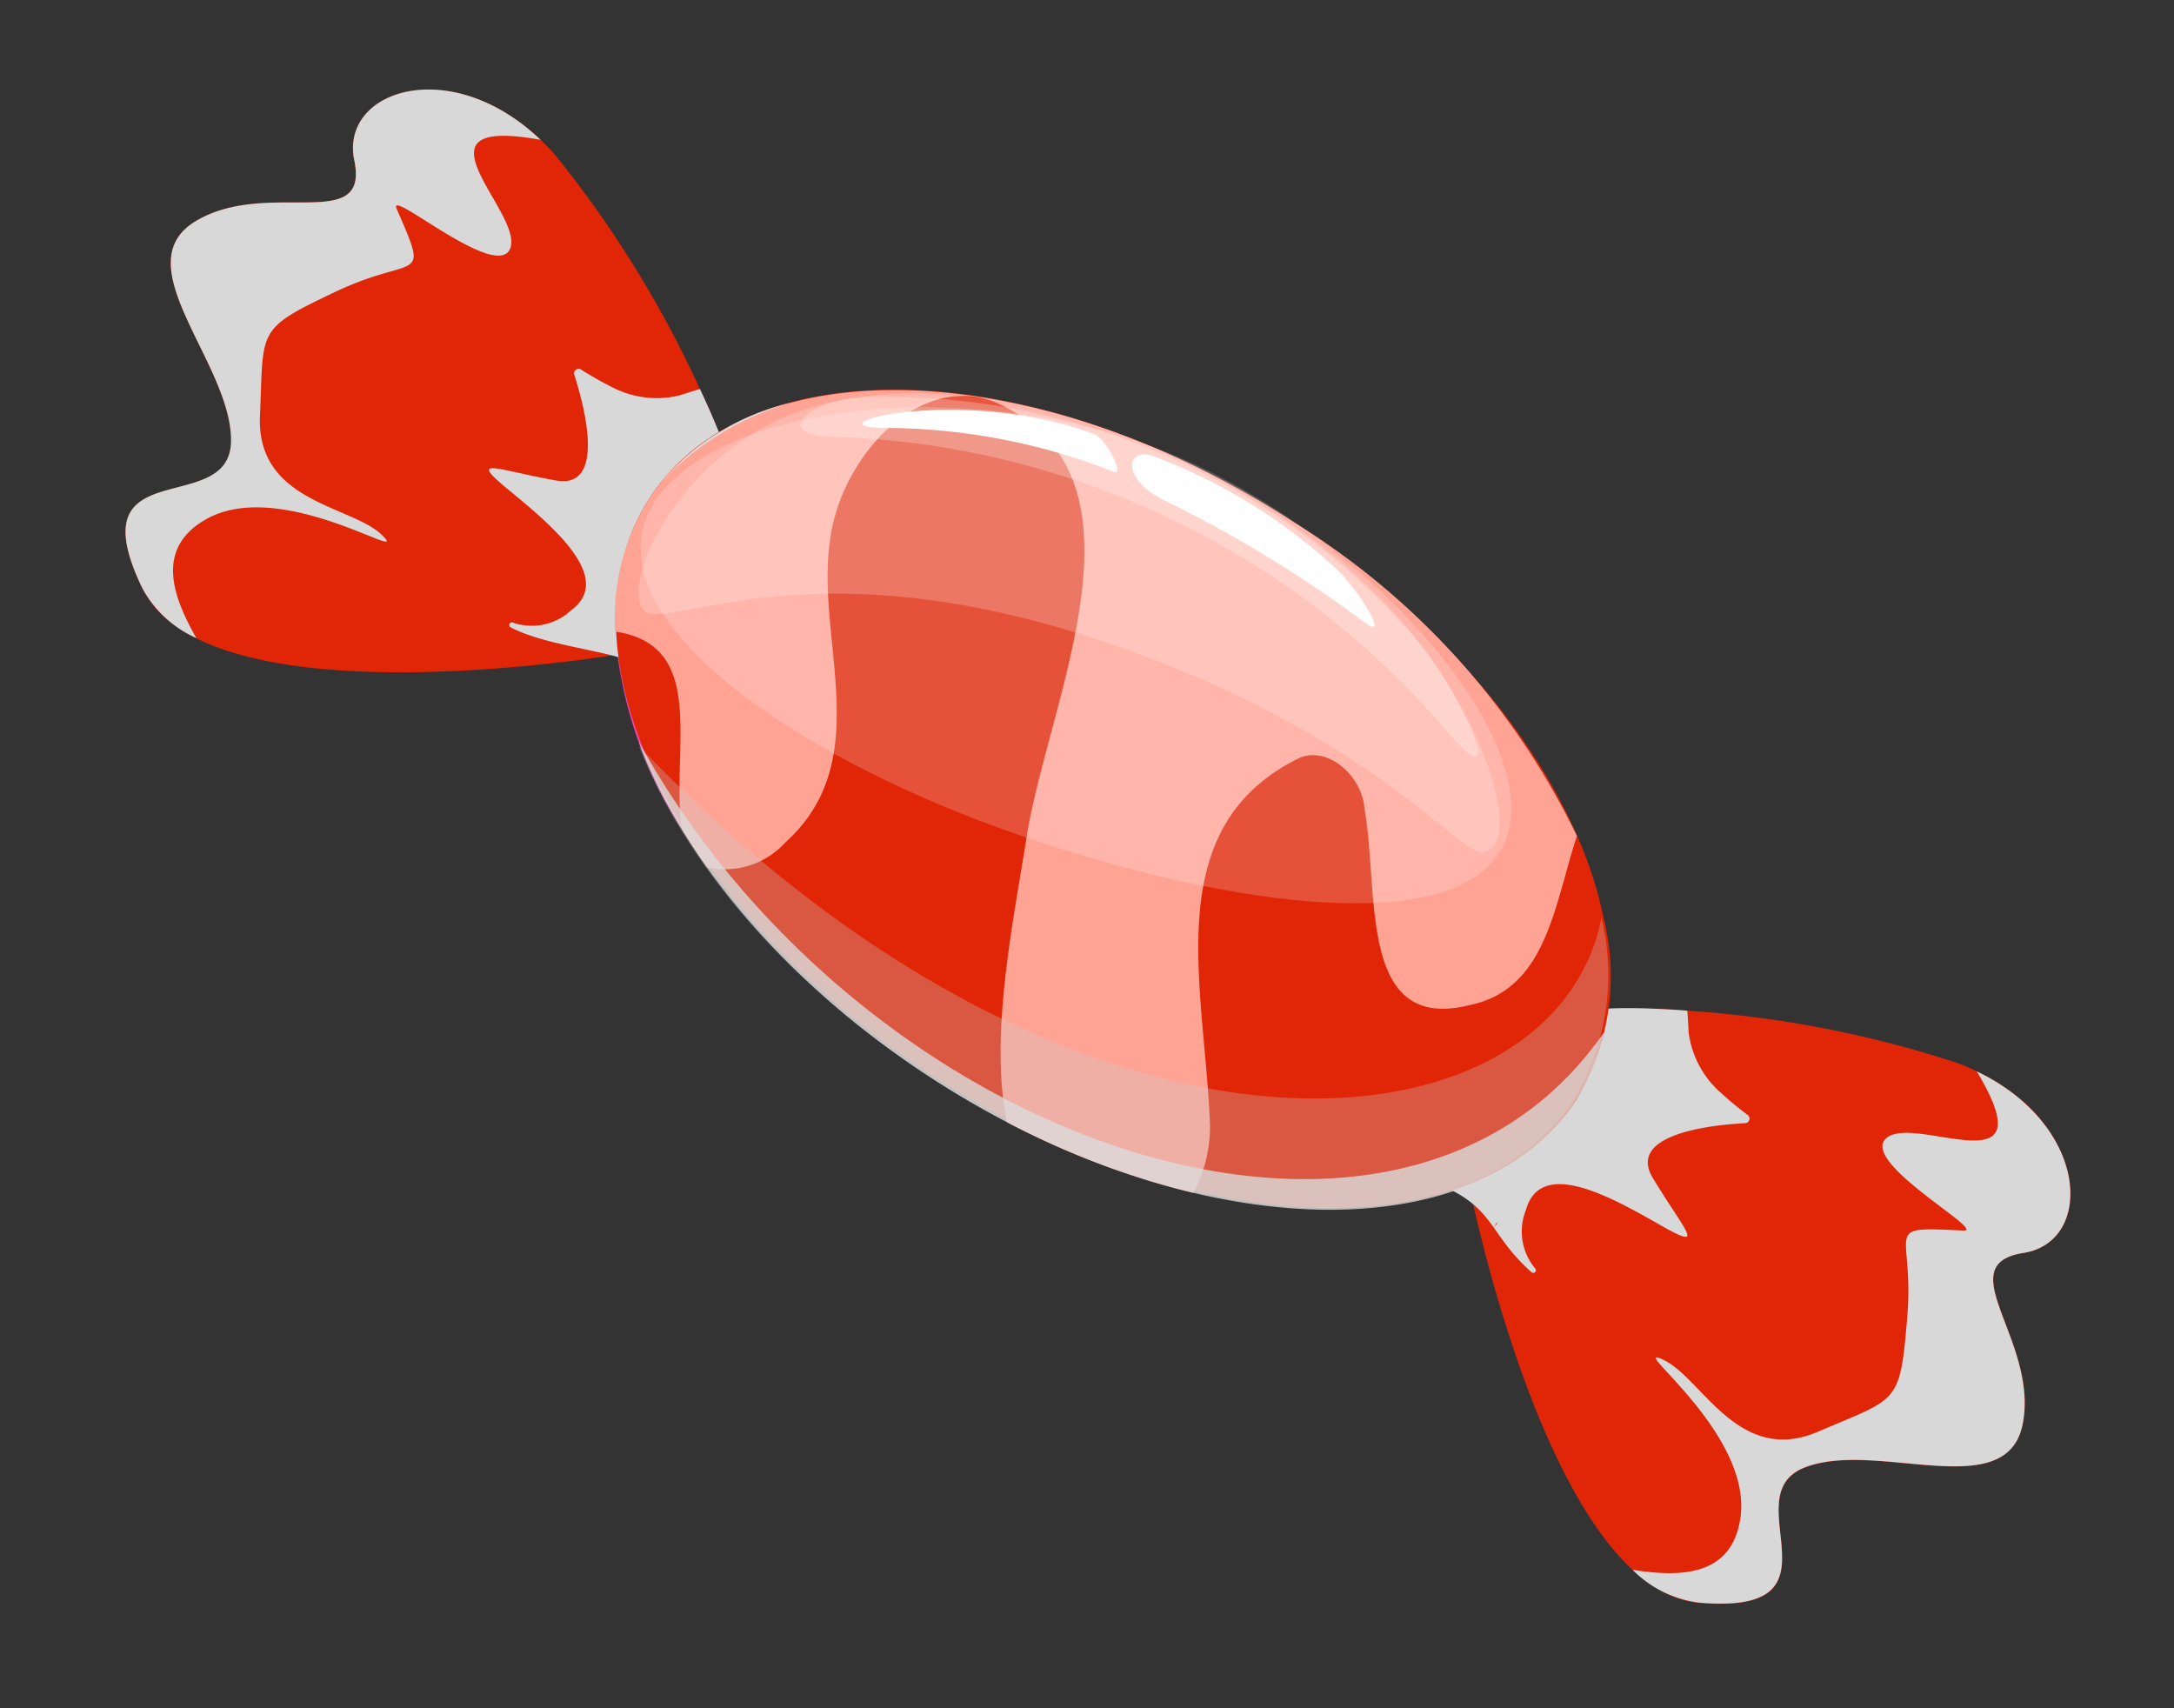 <svg xmlns="http://www.w3.org/2000/svg" width="73.536" height="57.772" viewBox="0 0 73.536 57.772">
  <rect x="0" y="0" width="73.536" height="57.772" fill="#333333" stroke="none"/>
  <g id="Grupo_14411" data-name="Grupo 14411" transform="matrix(0.839, 0.545, -0.545, 0.839, 12.837, -2.463)">
    <path id="Trazado_13012" data-name="Trazado 13012" d="M5.525,4.66A14.254,14.254,0,0,1,0,.287C2.9-1.041,3.72,2.553,5.525,4.66Z" transform="translate(19.652 15.344)" fill="#ef44a4"/>
    <g id="Grupo_1061" data-name="Grupo 1061" transform="translate(52.944 2.959)">
      <path id="Trazado_13013" data-name="Trazado 13013" d="M0,0" transform="translate(5.126 16.463)" fill="#ef44a4"/>
      <g id="Grupo_1060" data-name="Grupo 1060" transform="translate(0 0)">
        <path id="Trazado_13014" data-name="Trazado 13014" d="M0,12.477s.225.235.625.623c.028.028.059.057.09.088,2.344,2.27,9.868,9.09,13.674,7.049,4.545-2.437-1.029-3.624.487-5.761s6.464-2.664,5.367-5.3-5.02-3.115-3.114-4.828-.745-5.2-5.378-4.164A37.072,37.072,0,0,0,3.136,3.673c-.131.071-.258.141-.38.21-.7.394-1.3.766-1.747,1.078-.049.033-.094.067-.139.1-.453.329-.716.586-.727.729C.117,6.155.082,7.776.051,9.33c-.014.818-.026,1.618-.036,2.207v0C.006,12.106,0,12.477,0,12.477Z" transform="translate(0.954 0)" fill="#e02607"/>
        <path id="Trazado_13015" data-name="Trazado 13015" d="M11.611,9.179c-1.1-2.63-5.02-3.115-3.115-4.83C10.3,2.726,8.017-.487,3.827.062,8.059,2.12,2.9,2.387,2.5,3.6S7.1,4.4,6.375,4.825c-2.45,1.429-1.429.816,0,3.47s1.225,2.45-.408,4.9-4.288.613-5.717.817c-1.457.208,3.879.408,5.1,3.062.87,1.884-.731,2.842-2.1,3.458a3.832,3.832,0,0,0,2.5-.3c4.544-2.438-1.03-3.624.486-5.762S12.708,11.811,11.611,9.179Z" transform="translate(9.586 0.001)" fill="#d8d8d8" style="mix-blend-mode: multiply;isolation: isolate"/>
        <path id="Trazado_13016" data-name="Trazado 13016" d="M.1,9.5c.329-.047.619-.078.88-.09a3.513,3.513,0,0,1,.6.021c.961.118,1.5.639,2.908.853a.089.089,0,0,0,.05-.169,1.951,1.951,0,0,1-1.356-1.5C2.638,6.864,5.355,6.686,7.235,6.578s.872-.272-1.045-1.2C4.645,4.62,6.854,2.811,7.8,2.125a.154.154,0,0,0-.082-.28A11.12,11.12,0,0,1,6.58,1.715,3.274,3.274,0,0,1,4.535.6C4.518.58,4.267.231,4.09,0c-.131.071-.258.141-.38.21-.7.394-1.3.766-1.747,1.078-.049.033-.094.067-.139.1A35.323,35.323,0,0,0,1,5.657,14.805,14.805,0,0,1,.558,7.664v0C.313,8.423.118,9.031,0,9.387A.086.086,0,0,0,.1,9.5Z" transform="translate(0 3.673)" fill="#d8d8d8" style="mix-blend-mode: multiply;isolation: isolate"/>
      </g>
    </g>
    <g id="Grupo_1063" data-name="Grupo 1063" transform="translate(0 2.936)">
      <path id="Trazado_13017" data-name="Trazado 13017" d="M0,0" transform="translate(15.836 16.967)" fill="#ef44a4"/>
      <g id="Grupo_1062" data-name="Grupo 1062" transform="translate(0 0)">
        <path id="Trazado_13018" data-name="Trazado 13018" d="M20.225,13.223s-.237.221-.659.586c-.03.027-.063.054-.094.083C17,16.027,9.106,22.412,5.422,20.159c-4.4-2.69,1.232-3.56-.162-5.779S-1.043,11.355.2,8.79,5.388,5.963,3.581,4.145,4.618-1,9.186.291a37.072,37.072,0,0,1,8.4,3.965c.126.079.249.155.367.231.679.433,1.256.838,1.684,1.175.047.035.09.072.132.105.434.354.682.626.685.769,0,.368-.052,1.989-.109,3.541-.032.819-.064,1.618-.087,2.206v0C20.24,12.852,20.225,13.223,20.225,13.223Z" transform="translate(0.001 0)" fill="#e02607"/>
        <path id="Trazado_13019" data-name="Trazado 13019" d="M.2,8.789C1.445,6.226,5.388,5.962,3.583,4.142c-1.713-1.722.751-4.8,4.9-4.017C4.145,1.941,9.281,2.5,9.615,3.733s-4.643.539-3.941,1c2.366,1.565,1.38.9-.2,3.465s-1.36,2.377.132,4.915,4.246.853,5.661,1.138c1.443.29-3.9.189-5.269,2.769-.974,1.833.569,2.879,1.9,3.571a3.834,3.834,0,0,1-2.478-.437c-4.4-2.69,1.234-3.56-.16-5.779S-1.043,11.354.2,8.789Z" transform="translate(0 0.001)" fill="#d8d8d8" style="mix-blend-mode: multiply;isolation: isolate"/>
        <path id="Trazado_13020" data-name="Trazado 13020" d="M7.6,7.618c-.325-.066-.63.917-.89.89-.218-.023,1.3.433,1.112.445-.966.064-2.886,1.155-4.3,1.29a.089.089,0,0,1-.039-.172A1.95,1.95,0,0,0,4.922,8.644C5.562,6.935,2.859,6.6.989,6.39S.133,6.069,2.1,5.246c1.585-.665-.518-2.6-1.423-3.334a.154.154,0,0,1,.1-.275,11.247,11.247,0,0,0,1.143-.066,3.278,3.278,0,0,0,2.105-1C4.039.555,4.31.221,4.5,0c.126.079.249.155.367.231.679.433,1.256.838,1.684,1.175.047.035.09.072.132.105a35.109,35.109,0,0,1,.576,4.31,14.743,14.743,0,0,0,.334,2.029h0c.2.77.361,1.389.455,1.75C8.067,9.664,7.666,7.631,7.6,7.618Z" transform="translate(13.091 4.256)" fill="#d8d8d8" style="mix-blend-mode: multiply;isolation: isolate"/>
      </g>
    </g>
    <path id="Trazado_13021" data-name="Trazado 13021" d="M0,.01v.2S.011.139.03,0Z" transform="translate(55.537 16.141)" fill="#e23411"/>
    <path id="Trazado_13022" data-name="Trazado 13022" d="M0,11.171C0,13.9,1.633,16.4,4.347,18.335c3.426,2.45,8.573,4.008,14.33,4.008,10.317,0,18.678-5,18.678-11.172A8.065,8.065,0,0,0,34.8,5.535C31.563,2.223,25.554,0,18.676,0,8.361,0,0,5,0,11.171Z" transform="translate(18.172 0.031)" fill="#e02607"/>
    <path id="Trazado_13023" data-name="Trazado 13023" d="M18.677,0A25.515,25.515,0,0,1,32.514,3.682c.642,2.409,1.959,4.908.071,6.773-2.666,2.852-4.621-1.521-6.576-3.612-.711-.95-2.311-1.141-2.843-.19-2.666,4.563,1.6,8.175,4.265,11.977a4.771,4.771,0,0,1,.784,2.231,27.348,27.348,0,0,1-6.589,1.432c-2.091-2.108-3.513-5.8-4.681-8.415C14.99,9.505,14.1,1.14,8.059,2.091c-2.843.57-3.377,4.562-2.133,7.033,1.422,3.042,5.332,5.323,4.266,9.315a2.779,2.779,0,0,1-1.764,2.154q-.736-.291-1.422-.621C5.2,17.866,4.38,14.272,1.48,15.6A7.537,7.537,0,0,1,0,11.216C0,5.021,8.361,0,18.677,0Z" transform="translate(18.172 0.031)" fill="#ffa394"/>
    <path id="Trazado_13024" data-name="Trazado 13024" d="M0,12.851c3.426,2.461,8.573,4.025,14.33,4.025,10.317,0,18.678-5.023,18.678-11.216A8.111,8.111,0,0,0,30.457,0C33.534,7.666,21.227,17.843,0,12.851Z" transform="translate(22.435 5.587)" fill="#ccc" opacity="0.3" style="mix-blend-mode: multiply;isolation: isolate"/>
    <g id="Grupo_1067" data-name="Grupo 1067" transform="translate(18.205 5.895)" style="mix-blend-mode: multiply;isolation: isolate">
      <g id="Grupo_1066" data-name="Grupo 1066" transform="translate(0 0)">
        <g id="Grupo_1064" data-name="Grupo 1064" transform="translate(4.146 2.883)" opacity="0.8">
          <path id="Trazado_13025" data-name="Trazado 13025" d="M32.719,0a7.007,7.007,0,0,1,.455,2.469c0,6.195-8.361,11.216-18.677,11.216C8.646,13.685,3.424,12.069,0,9.54,13.779,16.89,32.374,12.22,32.719,0Z" fill="#dbdbdb"/>
        </g>
        <g id="Grupo_1065" data-name="Grupo 1065">
          <path id="Trazado_13026" data-name="Trazado 13026" d="M0,4.685A8.189,8.189,0,0,1,2.225,0,9.644,9.644,0,0,0,0,4.685Z" fill="#dbdbdb"/>
        </g>
      </g>
    </g>
    <path id="Trazado_13027" data-name="Trazado 13027" d="M.061,11.83c.761,3.759,8.42,3.983,15.655,2.309s15.4-5.22,14.643-8.98S20.2-1.15,12.963.524-.7,8.07.061,11.83Z" transform="translate(18.387 0)" fill="#fff" opacity="0.2" style="mix-blend-mode: screen;isolation: isolate"/>
    <g id="Grupo_1068" data-name="Grupo 1068" transform="translate(19.023 0.112)">
      <path id="Trazado_13028" data-name="Trazado 13028" d="M22.879.784c4.041,1.2,7.414,4,6.447,4.995-.565.583-5.623-1.421-15.155,1.158C4.338,9.6,2.089,14.594,1.067,14.391-.11,14.157-.97,8.97,2.183,5.412,6.6.428,16.482-1.111,22.879.784Z" transform="translate(0 0)" fill="#fff" opacity="0.22" style="mix-blend-mode: screen;isolation: isolate"/>
      <path id="Trazado_13029" data-name="Trazado 13029" d="M1.25,4.293A23.772,23.772,0,0,1,21.6.971c2.023.625,5.968,3.105,2.075,1.9A28.431,28.431,0,0,0,1.146,5.953C-.519,6.98-.27,5.431,1.25,4.293Z" transform="translate(2.035 0.053)" fill="#fff" opacity="0.25" style="mix-blend-mode: screen;isolation: isolate"/>
      <path id="Trazado_13030" data-name="Trazado 13030" d="M7.789.277c1,.2,2.715,1,1.882,1a42.307,42.307,0,0,0-8.059.222C.036,1.684-.436.743.425.46A19,19,0,0,1,7.789.277Z" transform="translate(12.162 0.187)" fill="#fff" style="mix-blend-mode: screen;isolation: isolate"/>
      <path id="Trazado_13031" data-name="Trazado 13031" d="M6.748.011C7.225-.1,8.38.631,8.056.705A21.368,21.368,0,0,0,.741,3.674C-1.621,5.176,2.009,1.081,6.748.011Z" transform="translate(3.801 1.093)" fill="#fff" style="mix-blend-mode: screen;isolation: isolate"/>
    </g>
  </g>
</svg>
